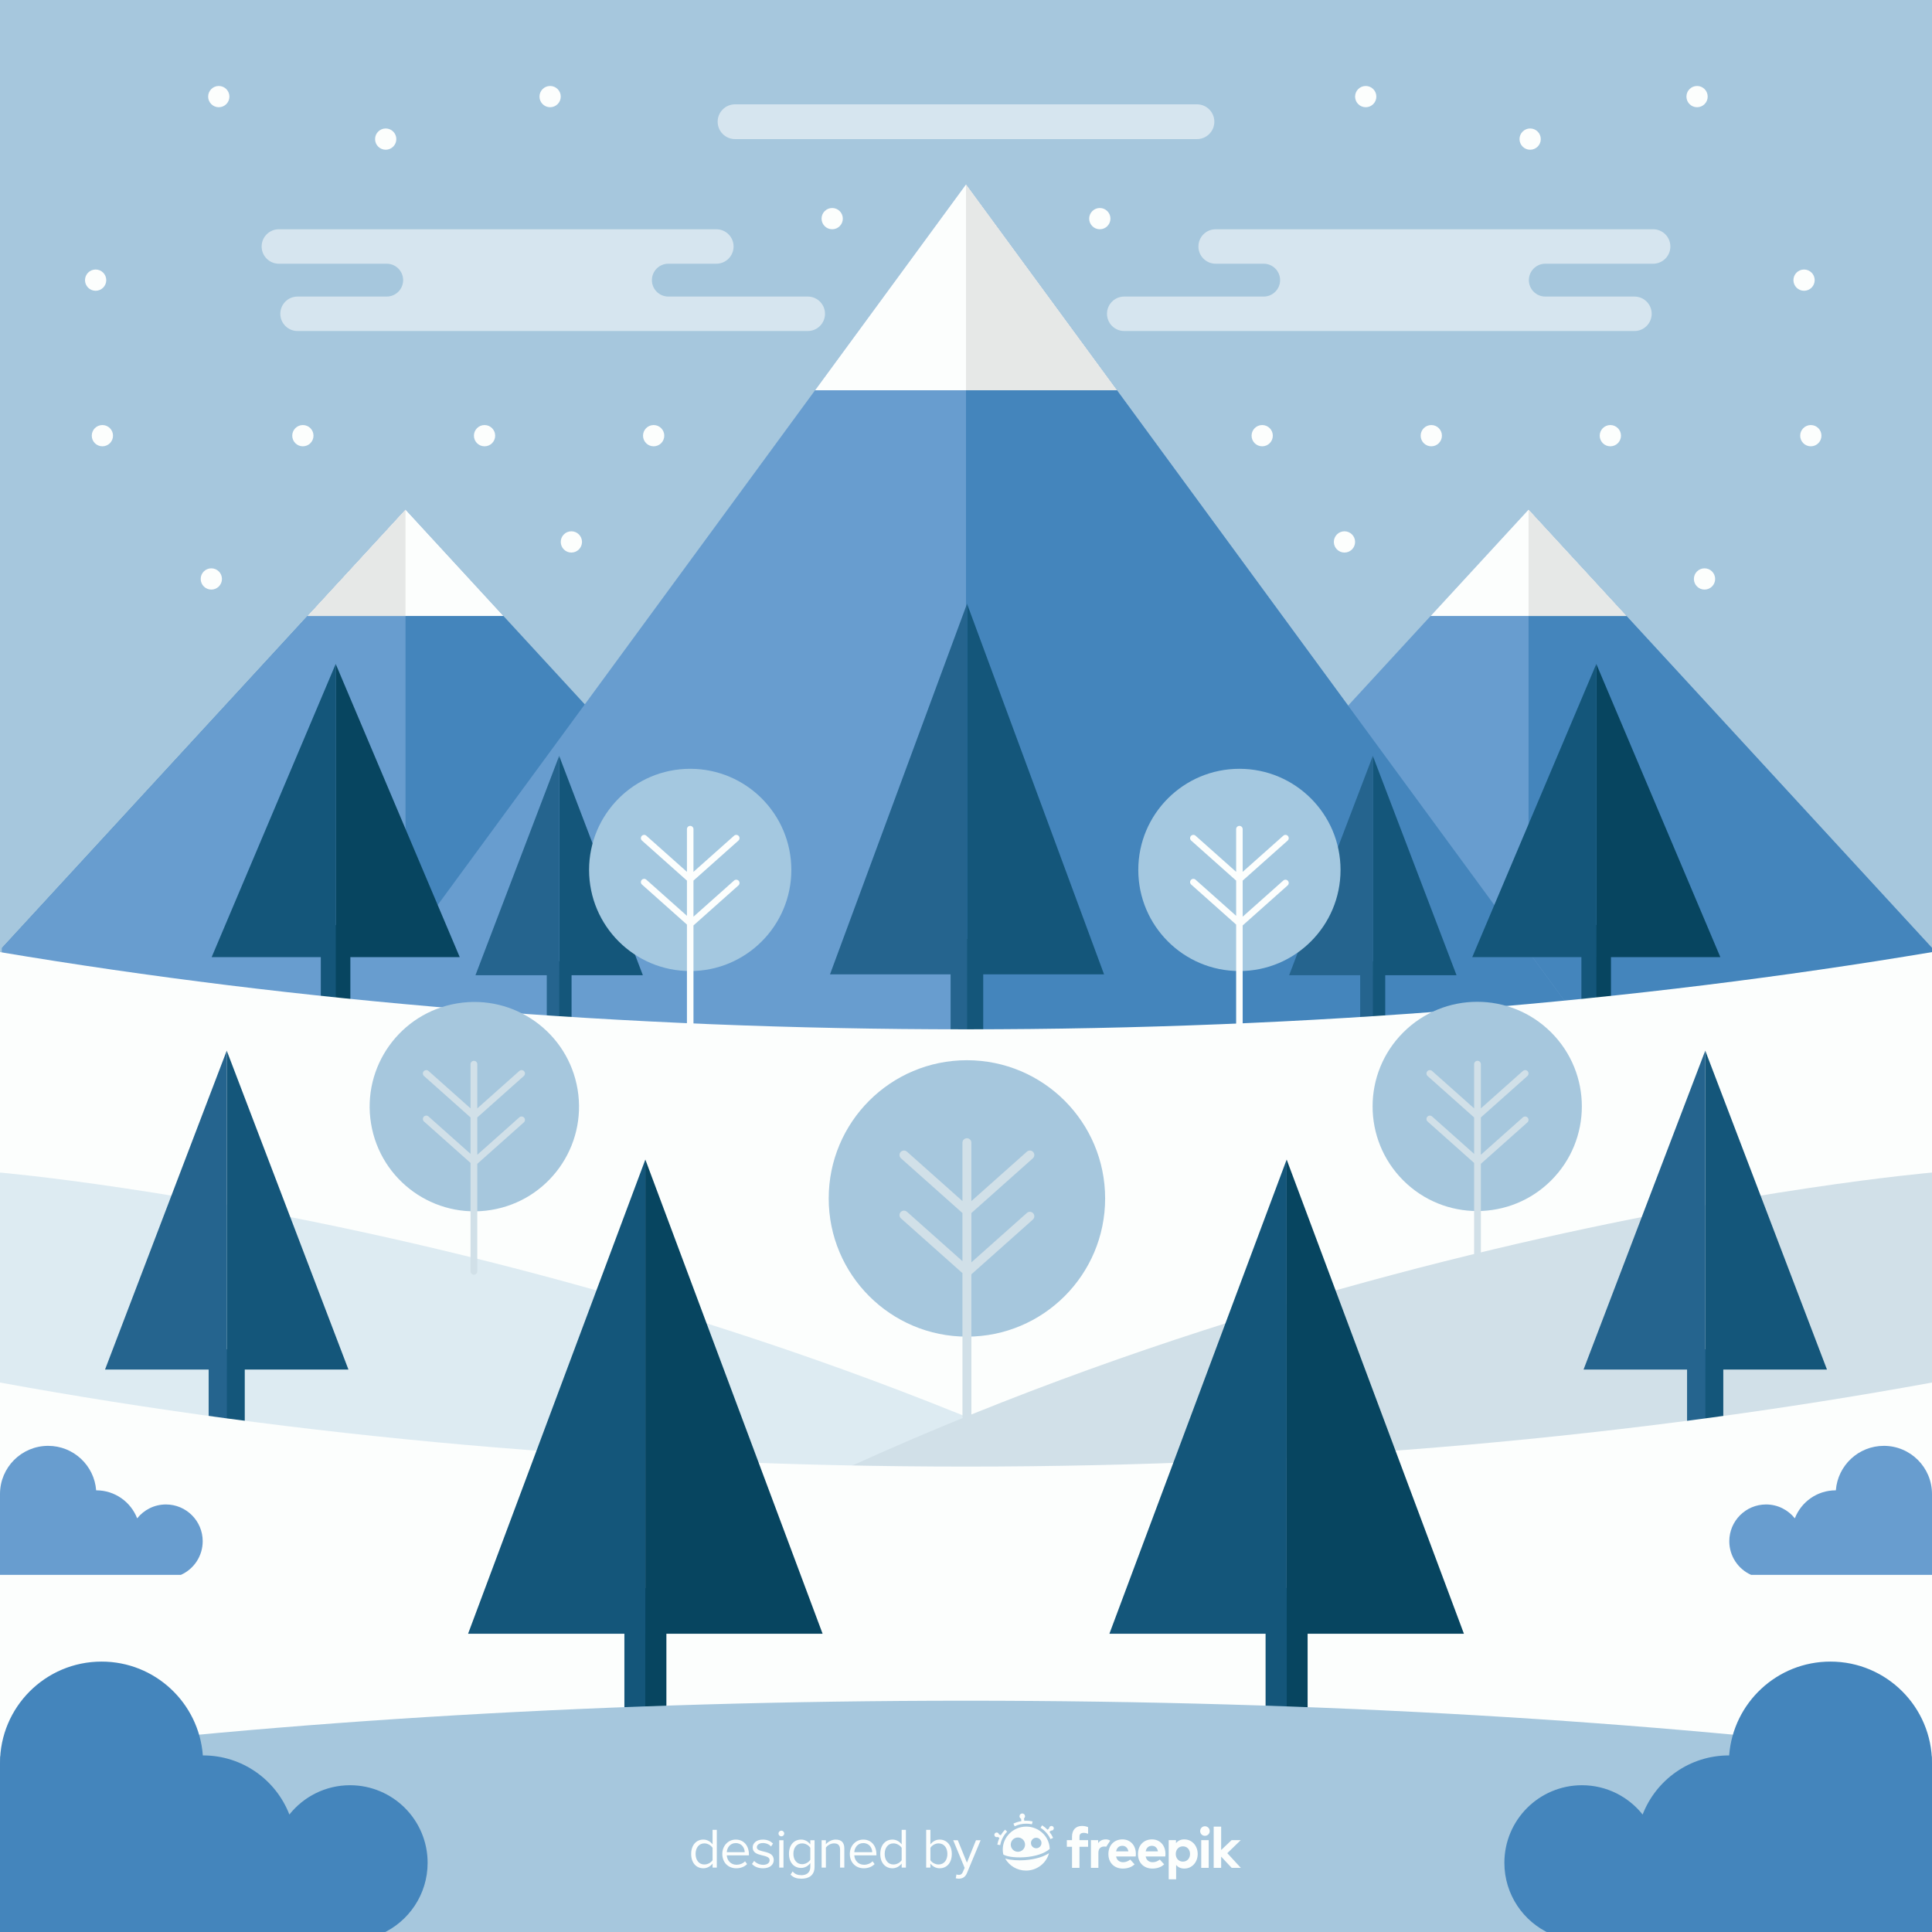 <?xml version="1.0" encoding="utf-8"?>
<!-- Generator: Adobe Illustrator 27.5.0, SVG Export Plug-In . SVG Version: 6.00 Build 0)  -->
<svg version="1.1" xmlns="http://www.w3.org/2000/svg" xmlns:xlink="http://www.w3.org/1999/xlink" x="0px" y="0px"
	 viewBox="0 0 500 500" style="enable-background:new 0 0 500 500;" xml:space="preserve">
<g id="BACKGROUND">
	<rect style="fill:#A6C7DD;" width="500" height="500"/>
</g>
<g id="OBJECTS">
	<g>
		<g>
			<g>
				<polygon style="fill:#689DCF;" points="500,245.319 395.587,131.875 264.748,274.03 395.587,274.064 500,274.037 				"/>
				<polygon style="fill:#4485BC;" points="395.587,131.875 395.587,274.064 500,274.037 500,245.319 				"/>
			</g>
			<g>
				<polygon style="fill:#4485BC;" points="0.533,245.319 104.946,131.875 235.785,274.03 104.946,274.064 0.533,274.037 				"/>
				<polygon style="fill:#689DCF;" points="104.946,131.875 104.946,274.064 0.533,274.037 0.533,245.319 				"/>
			</g>
			<g>
				<polygon style="fill:#689DCF;" points="250,47.713 84.144,273.953 250,273.953 415.856,273.953 				"/>
				<polygon style="fill:#4485BC;" points="250,47.713 250,273.953 415.856,273.953 				"/>
				<polygon style="fill:#FCFEFD;" points="289.064,101 250,47.713 210.936,101 				"/>
				<polygon style="fill:#E6E8E7;" points="289.064,101 250,47.713 250,101 				"/>
			</g>
		</g>
		<polygon style="fill:#FCFEFD;" points="420.936,159.417 395.587,131.875 370.237,159.417 		"/>
		<polygon style="fill:#E6E8E7;" points="420.936,159.417 395.587,131.875 395.587,159.417 		"/>
		<polygon style="fill:#FCFEFD;" points="130.296,159.417 104.946,131.875 79.597,159.417 		"/>
		<polygon style="fill:#E6E8E7;" points="104.946,159.417 104.946,131.875 79.597,159.417 		"/>
		<g style="opacity:0.56;">
			<g>
				<path style="fill:#FCFEFD;" d="M432.287,63.792L432.287,63.792c0-2.462-1.996-4.458-4.458-4.458H314.61
					c-2.462,0-4.458,1.996-4.458,4.458v0c0,2.462,1.996,4.458,4.458,4.458h12.429c2.347,0,4.25,1.903,4.25,4.25l0,0
					c0,2.347-1.903,4.25-4.25,4.25H290.95c-2.462,0-4.458,1.996-4.458,4.458l0,0c0,2.462,1.996,4.458,4.458,4.458h132.046
					c2.462,0,4.458-1.996,4.458-4.458l0,0c0-2.462-1.996-4.458-4.458-4.458h-23.078c-2.347,0-4.25-1.903-4.25-4.25l0,0
					c0-2.347,1.903-4.25,4.25-4.25h27.911C430.291,68.25,432.287,66.254,432.287,63.792z"/>
				<path style="fill:#FCFEFD;" d="M67.713,63.792L67.713,63.792c0-2.462,1.996-4.458,4.458-4.458H185.39
					c2.462,0,4.458,1.996,4.458,4.458v0c0,2.462-1.996,4.458-4.458,4.458h-12.429c-2.347,0-4.25,1.903-4.25,4.25l0,0
					c0,2.347,1.903,4.25,4.25,4.25h36.089c2.462,0,4.458,1.996,4.458,4.458l0,0c0,2.462-1.996,4.458-4.458,4.458H77.005
					c-2.462,0-4.458-1.996-4.458-4.458l0,0c0-2.462,1.996-4.458,4.458-4.458h23.078c2.347,0,4.25-1.903,4.25-4.25l0,0
					c0-2.347-1.903-4.25-4.25-4.25H72.172C69.709,68.25,67.713,66.254,67.713,63.792z"/>
			</g>
		</g>
		<g>
			<g>
				<g>
					<g>
						<rect x="352.081" y="248.785" style="fill:#14567A;" width="6.416" height="15.788"/>
						<rect x="352.081" y="248.785" style="fill:#25648E;" width="3.224" height="15.788"/>
					</g>
				</g>
				<g>
					<polygon style="fill:#14567A;" points="355.289,195.623 376.953,252.393 355.289,252.393 					"/>
					<polygon style="fill:#25648E;" points="355.289,195.623 333.624,252.393 355.289,252.393 					"/>
				</g>
			</g>
			<g>
				<g>
					<g>
						<rect x="144.503" y="248.785" style="fill:#14567A;" width="3.416" height="15.788"/>
						<rect x="141.503" y="248.785" style="fill:#25648E;" width="3.224" height="15.788"/>
					</g>
				</g>
				<g>
					<polygon style="fill:#14567A;" points="144.711,195.623 166.376,252.393 144.711,252.393 					"/>
					<polygon style="fill:#25648E;" points="144.711,195.623 123.046,252.393 144.711,252.393 					"/>
				</g>
			</g>
		</g>
		<g>
			<circle style="fill:#A4C8E0;" cx="320.759" cy="225.136" r="26.171"/>
			<path style="fill:#FCFEFD;" d="M332.115,227.882l-10.51,9.356V227.9l11.635-10.358c0.349-0.311,0.38-0.845,0.069-1.194
				c-0.311-0.35-0.848-0.38-1.194-0.069l-10.51,9.356v-11.053c0-0.467-0.378-0.846-0.846-0.846c-0.468,0-0.846,0.379-0.846,0.846
				v11.053l-10.509-9.356c-0.348-0.31-0.884-0.28-1.194,0.069c-0.311,0.349-0.279,0.884,0.069,1.194l11.634,10.358v9.115
				l-10.509-9.356c-0.348-0.309-0.884-0.28-1.194,0.069c-0.311,0.349-0.279,0.884,0.069,1.194l11.634,10.358v27.114
				c0,0.467,0.378,0.846,0.846,0.846c0.467,0,0.846-0.378,0.846-0.846v-26.891l11.635-10.358c0.349-0.311,0.38-0.845,0.069-1.194
				C332.998,227.602,332.461,227.572,332.115,227.882z"/>
		</g>
		<g>
			<circle style="fill:#A4C8E0;" cx="178.624" cy="225.136" r="26.171"/>
			<path style="fill:#FCFEFD;" d="M189.98,227.882l-10.51,9.356V227.9l11.635-10.358c0.348-0.311,0.38-0.845,0.069-1.194
				c-0.311-0.35-0.847-0.38-1.194-0.069l-10.51,9.356v-11.053c0-0.467-0.378-0.846-0.846-0.846c-0.468,0-0.846,0.379-0.846,0.846
				v11.053l-10.509-9.356c-0.348-0.31-0.884-0.28-1.194,0.069c-0.311,0.349-0.279,0.884,0.069,1.194l11.634,10.358v9.115
				l-10.509-9.356c-0.348-0.309-0.884-0.28-1.194,0.069c-0.311,0.349-0.279,0.884,0.069,1.194l11.634,10.358v27.114
				c0,0.467,0.378,0.846,0.846,0.846c0.467,0,0.846-0.378,0.846-0.846v-26.891l11.635-10.358c0.348-0.311,0.38-0.845,0.069-1.194
				C190.863,227.602,190.326,227.572,189.98,227.882z"/>
		</g>
		<g>
			<g>
				<rect x="246.075" y="243.013" style="fill:#14567A;" width="8.382" height="24.227"/>
				<rect x="246.075" y="243.013" style="fill:#25648E;" width="4.212" height="24.227"/>
			</g>
			<g>
				<polygon style="fill:#14567A;" points="250.266,156.25 285.727,252.158 250.266,252.158 				"/>
				<polygon style="fill:#25648E;" points="250.266,156.25 214.805,252.158 250.266,252.158 				"/>
			</g>
		</g>
		<g>
			<g>
				<rect x="409.328" y="239.423" style="fill:#074560;" width="7.588" height="20.092"/>
				<rect x="409.328" y="239.423" style="fill:#14567A;" width="3.813" height="20.092"/>
			</g>
			<g>
				<polygon style="fill:#074560;" points="413.122,171.833 445.222,247.701 413.122,247.701 				"/>
				<polygon style="fill:#14567A;" points="413.122,171.833 381.021,247.701 413.122,247.701 				"/>
			</g>
		</g>
		<g>
			<g>
				<rect x="83.084" y="239.423" style="fill:#074560;" width="7.588" height="20.092"/>
				<rect x="83.084" y="239.423" style="fill:#14567A;" width="3.813" height="20.092"/>
			</g>
			<g>
				<polygon style="fill:#074560;" points="86.878,171.833 118.979,247.701 86.878,247.701 				"/>
				<polygon style="fill:#14567A;" points="86.878,171.833 54.778,247.701 86.878,247.701 				"/>
			</g>
		</g>
		<path style="fill:#FCFEFD;" d="M250,266.385c-88.921,0-173.486-7.133-250-19.981v131.064h500V246.404
			C423.486,259.252,338.921,266.385,250,266.385z"/>
		<path style="fill:#DDEBF2;" d="M0,303.459c0,0,186.932,15.91,348.06,111.446H0V303.459z"/>
		<path style="fill:#D1E0E8;" d="M500,303.459c0,0-186.932,15.91-348.06,111.446H500V303.459z"/>
		<g>
			<g>
				<g>
					<g>
						<rect x="436.657" y="349.198" style="fill:#14567A;" width="9.328" height="22.955"/>
						<rect x="436.657" y="349.198" style="fill:#25648E;" width="4.688" height="22.955"/>
					</g>
				</g>
				<g>
					<polygon style="fill:#14567A;" points="441.321,271.904 472.819,354.443 441.321,354.443 					"/>
					<polygon style="fill:#25648E;" points="441.321,271.904 409.822,354.443 441.321,354.443 					"/>
				</g>
			</g>
			<g>
				<g>
					<g>
						<rect x="54.015" y="349.198" style="fill:#14567A;" width="9.328" height="22.955"/>
						<rect x="54.015" y="349.198" style="fill:#25648E;" width="4.688" height="22.955"/>
					</g>
				</g>
				<g>
					<polygon style="fill:#14567A;" points="58.679,271.904 90.178,354.443 58.679,354.443 					"/>
					<polygon style="fill:#25648E;" points="58.679,271.904 27.181,354.443 58.679,354.443 					"/>
				</g>
			</g>
		</g>
		<path style="fill:#FCFEFD;" d="M250,379.551c-88.921,0-173.486-7.764-250-21.749V500.46h500V357.802
			C423.486,371.787,338.921,379.551,250,379.551z"/>
		<g>
			<g>
				<g>
					<rect x="327.564" y="410.986" style="fill:#074560;" width="10.845" height="34.02"/>
					<rect x="327.564" y="410.986" style="fill:#14567A;" width="5.45" height="34.02"/>
				</g>
				<g>
					<polygon style="fill:#074560;" points="332.987,300.095 378.864,422.816 332.987,422.816 					"/>
					<polygon style="fill:#14567A;" points="332.987,300.095 287.109,422.816 332.987,422.816 					"/>
				</g>
			</g>
			<g>
				<g>
					
						<rect x="161.591" y="410.986" transform="matrix(-1 -1.224647e-16 1.224647e-16 -1 334.026 855.991)" style="fill:#14567A;" width="10.844" height="34.02"/>
					
						<rect x="166.986" y="410.986" transform="matrix(-1 -1.224647e-16 1.224647e-16 -1 339.421 855.991)" style="fill:#074560;" width="5.45" height="34.02"/>
				</g>
				<g>
					<polygon style="fill:#14567A;" points="167.013,300.095 121.136,422.816 167.013,422.816 					"/>
					<polygon style="fill:#074560;" points="167.013,300.095 212.891,422.816 167.013,422.816 					"/>
				</g>
			</g>
		</g>
		<path style="opacity:0.56;fill:#FCFEFD;" d="M309.77,36H190.23c-2.485,0-4.5-2.015-4.5-4.5l0,0c0-2.485,2.015-4.5,4.5-4.5h119.54
			c2.485,0,4.5,2.015,4.5,4.5l0,0C314.27,33.985,312.255,36,309.77,36z"/>
		<g>
			<g>
				<circle style="fill:#FCFEFD;" cx="56.621" cy="25" r="2.75"/>
				<circle style="fill:#FCFEFD;" cx="142.371" cy="25" r="2.75"/>
				<circle style="fill:#FCFEFD;" cx="215.371" cy="56.583" r="2.75"/>
				<circle style="fill:#FCFEFD;" cx="125.401" cy="112.753" r="2.75"/>
				<circle style="fill:#FCFEFD;" cx="169.163" cy="112.753" r="2.75"/>
				<circle style="fill:#FCFEFD;" cx="147.871" cy="140.25" r="2.75"/>
				<circle style="fill:#FCFEFD;" cx="54.691" cy="149.833" r="2.75"/>
				<circle style="fill:#FCFEFD;" cx="99.818" cy="36" r="2.75"/>
			</g>
			<circle style="fill:#FCFEFD;" cx="439.198" cy="25" r="2.75"/>
			<circle style="fill:#FCFEFD;" cx="353.448" cy="25" r="2.75"/>
			<circle style="fill:#FCFEFD;" cx="284.629" cy="56.583" r="2.75"/>
			<circle style="fill:#FCFEFD;" cx="370.418" cy="112.753" r="2.75"/>
			<g>
				<circle style="fill:#FCFEFD;" cx="466.889" cy="72.5" r="2.75"/>
				<circle style="fill:#FCFEFD;" cx="24.749" cy="72.5" r="2.75"/>
			</g>
			<g>
				<circle style="fill:#FCFEFD;" cx="416.755" cy="112.753" r="2.75"/>
				<circle style="fill:#FCFEFD;" cx="468.638" cy="112.753" r="2.75"/>
				<circle style="fill:#FCFEFD;" cx="26.499" cy="112.753" r="2.75"/>
				<circle style="fill:#FCFEFD;" cx="78.382" cy="112.753" r="2.75"/>
			</g>
			<circle style="fill:#FCFEFD;" cx="326.656" cy="112.753" r="2.75"/>
			<circle style="fill:#FCFEFD;" cx="347.948" cy="140.25" r="2.75"/>
			<circle style="fill:#FCFEFD;" cx="441.128" cy="149.833" r="2.75"/>
			<circle style="fill:#FCFEFD;" cx="396.001" cy="36" r="2.75"/>
		</g>
		<g>
			<circle style="fill:#A6C7DD;" cx="250.238" cy="310.153" r="35.769"/>
			<path style="fill:#D1E0E8;" d="M265.758,313.906l-14.365,12.788v-12.762l15.902-14.157c0.476-0.424,0.519-1.155,0.095-1.632
				c-0.424-0.478-1.158-0.519-1.632-0.095l-14.365,12.788v-15.107c0-0.638-0.517-1.156-1.156-1.156
				c-0.639,0-1.156,0.517-1.156,1.156v15.107l-14.364-12.788c-0.475-0.424-1.208-0.382-1.632,0.095
				c-0.424,0.477-0.382,1.208,0.095,1.632l15.901,14.157v12.457l-14.364-12.788c-0.475-0.423-1.208-0.383-1.632,0.095
				c-0.424,0.477-0.382,1.208,0.095,1.632l15.901,14.157v37.058c0,0.639,0.517,1.156,1.156,1.156c0.639,0,1.156-0.517,1.156-1.156
				v-36.753l15.902-14.157c0.476-0.424,0.519-1.155,0.095-1.632C266.966,313.523,266.233,313.482,265.758,313.906z"/>
		</g>
		<g>
			<g>
				
					<ellipse transform="matrix(0.707 -0.707 0.707 0.707 -90.471 354.243)" style="fill:#A6C7DD;" cx="382.374" cy="286.33" rx="27.081" ry="27.081"/>
				<path style="fill:#D1E0E8;" d="M394.124,289.171l-10.875,9.682v-9.662l12.039-10.718c0.361-0.321,0.393-0.875,0.072-1.236
					c-0.321-0.362-0.877-0.393-1.236-0.072l-10.875,9.682v-11.437c0-0.483-0.391-0.875-0.875-0.875
					c-0.484,0-0.875,0.392-0.875,0.875v11.437l-10.875-9.682c-0.36-0.321-0.914-0.289-1.236,0.072
					c-0.321,0.361-0.289,0.914,0.072,1.236l12.039,10.718v9.431l-10.875-9.682c-0.36-0.32-0.914-0.29-1.236,0.072
					c-0.321,0.361-0.289,0.914,0.072,1.236l12.039,10.718v28.056c0,0.484,0.391,0.875,0.875,0.875c0.484,0,0.875-0.391,0.875-0.875
					v-27.826l12.039-10.718c0.361-0.321,0.393-0.875,0.072-1.236C395.039,288.881,394.483,288.85,394.124,289.171z"/>
			</g>
			<g>
				
					<ellipse transform="matrix(0.987 -0.163 0.163 0.987 -44.969 23.781)" style="fill:#A6C7DD;" cx="122.651" cy="286.33" rx="27.081" ry="27.081"/>
				<path style="fill:#D1E0E8;" d="M134.401,289.171l-10.875,9.682v-9.662l12.039-10.718c0.361-0.321,0.393-0.875,0.072-1.236
					c-0.321-0.362-0.877-0.393-1.236-0.072l-10.875,9.682v-11.437c0-0.483-0.391-0.875-0.875-0.875
					c-0.484,0-0.875,0.392-0.875,0.875v11.437l-10.875-9.682c-0.36-0.321-0.914-0.289-1.236,0.072
					c-0.321,0.361-0.289,0.914,0.072,1.236l12.039,10.718v9.431L110.9,288.94c-0.36-0.32-0.914-0.29-1.236,0.072
					c-0.321,0.361-0.289,0.914,0.072,1.236l12.039,10.718v28.056c0,0.484,0.391,0.875,0.875,0.875c0.484,0,0.875-0.391,0.875-0.875
					v-27.826l12.039-10.718c0.361-0.321,0.393-0.875,0.072-1.236C135.315,288.881,134.76,288.85,134.401,289.171z"/>
			</g>
		</g>
		<path style="fill:#A6C7DD;" d="M500,454.531c-72.789-9.126-158.392-14.388-250-14.388S72.789,445.405,0,454.531v45.929h500
			V454.531z"/>
		<g>
			<path style="fill:#4485BC;" d="M401.241,500.46H500v-44.152c0-14.52-11.77-26.29-26.29-26.29
				c-13.845,0-25.181,10.704-26.206,24.286c-0.024,0-0.047-0.002-0.071-0.002c-10.172,0-18.857,6.348-22.322,15.297
				c-3.679-4.616-9.339-7.582-15.7-7.582c-11.089,0-20.079,8.99-20.079,20.079C389.332,490.273,394.228,497.338,401.241,500.46z"/>
		</g>
		<g>
			<g>
				<g>
					<path style="fill:#689DCF;" d="M453.187,407.575H500v-20.929c0-6.882-5.579-12.462-12.462-12.462
						c-6.563,0-11.936,5.074-12.422,11.512c-0.011,0-0.022-0.001-0.034-0.001c-4.822,0-8.938,3.009-10.581,7.251
						c-1.744-2.188-4.427-3.594-7.442-3.594c-5.257,0-9.518,4.261-9.518,9.518C447.542,402.746,449.863,406.095,453.187,407.575z"/>
				</g>
			</g>
			<g>
				<g>
					<path style="fill:#689DCF;" d="M46.813,407.575H0v-20.929c0-6.882,5.579-12.462,12.462-12.462
						c6.563,0,11.936,5.074,12.422,11.512c0.011,0,0.022-0.001,0.034-0.001c4.822,0,8.938,3.009,10.581,7.251
						c1.744-2.188,4.427-3.594,7.442-3.594c5.257,0,9.518,4.261,9.518,9.518C52.458,402.746,50.137,406.095,46.813,407.575z"/>
				</g>
			</g>
		</g>
		<g>
			<path style="fill:#4485BC;" d="M98.759,500.46H0v-44.152c0-14.52,11.77-26.29,26.29-26.29c13.845,0,25.181,10.704,26.206,24.286
				c0.024,0,0.047-0.002,0.071-0.002c10.172,0,18.856,6.348,22.322,15.297c3.679-4.616,9.339-7.582,15.7-7.582
				c11.089,0,20.079,8.99,20.079,20.079C110.668,490.273,105.772,497.338,98.759,500.46z"/>
		</g>
	</g>
</g>
<g id="DESIGNED_BY_FREEPIK">
	<g>
		<g>
			<g id="XMLID_225_">
				<g id="XMLID_244_">
					<path id="XMLID_252_" style="fill:#FCFEFD;" d="M260.104,473.509c-0.432,0.443-0.803,0.931-1.108,1.453l-0.465-0.241
						c-0.067-0.298-0.349-0.503-0.659-0.466c-0.331,0.039-0.568,0.339-0.529,0.67c0.039,0.331,0.339,0.568,0.67,0.529
						c0.066-0.008,0.127-0.026,0.184-0.052l0.451,0.234c-0.251,0.554-0.433,1.139-0.539,1.744l0.747,0.132
						c0.23-1.306,0.85-2.507,1.792-3.473L260.104,473.509z"/>
					<path id="XMLID_251_" style="fill:#FCFEFD;" d="M265.592,471.207c-0.171,0-0.341,0.006-0.51,0.017l-0.074-0.626
						c0.188-0.149,0.296-0.389,0.266-0.645c-0.046-0.393-0.402-0.674-0.795-0.628c-0.393,0.046-0.674,0.402-0.628,0.795
						c0.03,0.254,0.189,0.461,0.404,0.564l0.074,0.624c-0.714,0.116-1.403,0.332-2.06,0.646l0.327,0.684
						c0.934-0.447,1.942-0.673,2.995-0.673c0.496,0,0.993,0.053,1.475,0.158l0.161-0.741
						C266.692,471.266,266.142,471.207,265.592,471.207z"/>
					<path id="XMLID_250_" style="fill:#FCFEFD;" d="M272.194,473.754c0.331-0.04,0.566-0.341,0.526-0.672
						c-0.04-0.331-0.341-0.566-0.672-0.526c-0.309,0.038-0.535,0.304-0.53,0.609l-0.416,0.363c-0.418-0.43-0.889-0.813-1.408-1.139
						l-0.404,0.641c1.134,0.715,2.021,1.726,2.563,2.925l0.69-0.313c-0.251-0.554-0.567-1.072-0.942-1.545l0.402-0.351
						C272.065,473.759,272.129,473.762,272.194,473.754z"/>
					<path id="XMLID_249_" style="fill:#FCFEFD;" d="M265.044,481.415c-0.386,0.023-0.775,0.035-1.157,0.035
						c-0.88,0-1.733-0.061-2.478-0.179c-0.39-0.062-0.846-0.155-1.27-0.292c1.046,1.861,3.069,3.125,5.388,3.125
						c2.855,0,5.262-1.916,5.95-4.504c-0.682,0.449-1.505,0.825-2.459,1.123C267.839,481.091,266.463,481.33,265.044,481.415z"/>
					<path id="XMLID_245_" style="fill:#FCFEFD;" d="M265.592,472.723c-3.352,0-6.08,2.666-6.08,5.943
						c0,0.426,0.046,0.849,0.137,1.261c0.673,0.483,2.706,0.89,5.348,0.731c2.879-0.173,5.297-0.957,6.672-2.159
						c-0.006-0.195-0.021-0.39-0.045-0.582C271.244,474.957,268.65,472.723,265.592,472.723z M263.432,479.238
						c-1.02,0-1.85-0.83-1.85-1.85c0-1.02,0.83-1.85,1.85-1.85c1.02,0,1.85,0.83,1.85,1.85
						C265.282,478.408,264.452,479.238,263.432,479.238z M268.17,478.33c-0.75,0-1.36-0.61-1.36-1.36s0.61-1.361,1.36-1.361
						c0.75,0,1.361,0.61,1.361,1.361S268.92,478.33,268.17,478.33z"/>
				</g>
				<path id="XMLID_242_" style="fill:#FCFEFD;" d="M281.595,474.59c-0.295-0.116-0.805-0.309-1.382-0.237
					c-0.551,0.069-0.844,0.341-0.844,1.007v0.866h2.228v1.717h-2.228v5.455h-1.932v-5.455h-1.34v-1.717h1.34v-0.888
					c0-1.68,0.896-2.783,2.568-2.783c0.643,0,1.157,0.122,1.59,0.308L281.595,474.59z"/>
				<path id="XMLID_240_" style="fill:#FCFEFD;" d="M286.298,477.922c-0.177-0.03-0.358-0.046-0.526-0.046
					c-0.896,0-1.51,0.548-1.51,1.613v3.908h-1.932v-7.172h1.873v0.785c0.451-0.673,1.14-0.977,2.021-0.977
					c0.414,0,0.848,0.128,1.094,0.337L286.298,477.922z"/>
				<path id="XMLID_237_" style="fill:#FCFEFD;" d="M293.965,479.801c0,0.222-0.015,0.489-0.037,0.651h-5.085
					c0.207,1.036,0.933,1.488,1.843,1.488c0.622,0,1.295-0.252,1.813-0.688l1.133,1.243c-0.814,0.748-1.85,1.088-3.057,1.088
					c-2.198,0-3.723-1.495-3.723-3.753c0-2.258,1.48-3.797,3.627-3.797C292.544,476.033,293.958,477.565,293.965,479.801z
					 M288.851,479.134h3.175c-0.177-0.918-0.733-1.436-1.562-1.436C289.554,477.698,289.021,478.246,288.851,479.134z"/>
				<path id="XMLID_234_" style="fill:#FCFEFD;" d="M301.618,479.801c0,0.222-0.015,0.489-0.037,0.651h-5.085
					c0.207,1.036,0.933,1.488,1.843,1.488c0.622,0,1.295-0.252,1.814-0.688l1.132,1.243c-0.814,0.748-1.85,1.088-3.057,1.088
					c-2.198,0-3.723-1.495-3.723-3.753c0-2.258,1.48-3.797,3.627-3.797C300.197,476.033,301.611,477.565,301.618,479.801z
					 M296.504,479.134h3.175c-0.178-0.918-0.733-1.436-1.562-1.436C297.207,477.698,296.674,478.246,296.504,479.134z"/>
				<path id="XMLID_231_" style="fill:#FCFEFD;" d="M309.964,479.808c0,2.154-1.495,3.775-3.471,3.775
					c-0.962,0-1.643-0.378-2.109-0.933v3.708h-1.924v-10.133h1.887v0.792c0.466-0.585,1.155-0.984,2.139-0.984
					C308.469,476.033,309.964,477.654,309.964,479.808z M304.287,479.808c0,1.132,0.748,1.976,1.843,1.976
					c1.14,0,1.85-0.881,1.85-1.976c0-1.095-0.71-1.976-1.85-1.976C305.035,477.832,304.287,478.676,304.287,479.808z"/>
				<path id="XMLID_228_" style="fill:#FCFEFD;" d="M313.068,473.879c0,0.696-0.54,1.229-1.236,1.229
					c-0.696,0-1.229-0.533-1.229-1.229c0-0.696,0.533-1.243,1.229-1.243C312.527,472.636,313.068,473.184,313.068,473.879z
					 M312.809,483.398h-1.932v-7.172h1.932V483.398z"/>
				<path id="XMLID_226_" style="fill:#FCFEFD;" d="M316.032,478.779l2.701-2.554h2.368l-3.479,3.375l3.501,3.797h-2.376
					l-2.716-2.901v2.901H314.1V472.74h1.932V478.779z"/>
			</g>
			<g>
				<path style="fill:#FCFEFD;" d="M184.412,483.333v-1.055c-0.527,0.718-1.391,1.23-2.387,1.23c-1.846,0-3.149-1.406-3.149-3.706
					c0-2.256,1.289-3.721,3.149-3.721c0.952,0,1.816,0.469,2.387,1.245v-3.765h1.099v9.77H184.412z M184.412,481.414v-3.208
					c-0.395-0.615-1.245-1.143-2.124-1.143c-1.421,0-2.27,1.172-2.27,2.739c0,1.567,0.85,2.724,2.27,2.724
					C183.168,482.527,184.017,482.029,184.412,481.414z"/>
				<path style="fill:#FCFEFD;" d="M186.932,479.788c0-2.051,1.465-3.706,3.486-3.706c2.139,0,3.398,1.67,3.398,3.794v0.279h-5.727
					c0.088,1.333,1.025,2.446,2.549,2.446c0.805,0,1.626-0.322,2.182-0.894l0.527,0.718c-0.703,0.703-1.655,1.084-2.812,1.084
					C188.44,483.508,186.932,482,186.932,479.788z M190.403,476.99c-1.509,0-2.256,1.274-2.314,2.358h4.643
					C192.718,478.294,192.015,476.99,190.403,476.99z"/>
				<path style="fill:#FCFEFD;" d="M194.607,482.395l0.571-0.791c0.469,0.542,1.362,1.011,2.329,1.011
					c1.084,0,1.67-0.513,1.67-1.216c0-1.714-4.38-0.659-4.38-3.281c0-1.098,0.952-2.036,2.636-2.036
					c1.201,0,2.051,0.454,2.622,1.026l-0.513,0.762c-0.424-0.513-1.201-0.894-2.109-0.894c-0.967,0-1.567,0.483-1.567,1.113
					c0,1.552,4.38,0.527,4.38,3.281c0,1.187-0.952,2.138-2.783,2.138C196.306,483.508,195.325,483.157,194.607,482.395z"/>
				<path style="fill:#FCFEFD;" d="M201.477,474.515c0-0.41,0.337-0.747,0.732-0.747c0.41,0,0.747,0.337,0.747,0.747
					c0,0.41-0.337,0.732-0.747,0.732C201.814,475.247,201.477,474.925,201.477,474.515z M201.667,483.333v-7.075h1.099v7.075
					H201.667z"/>
				<path style="fill:#FCFEFD;" d="M204.582,485.149l0.556-0.82c0.586,0.703,1.289,0.967,2.3,0.967c1.172,0,2.27-0.571,2.27-2.124
					v-1.011c-0.513,0.718-1.377,1.26-2.373,1.26c-1.845,0-3.149-1.377-3.149-3.662c0-2.27,1.289-3.677,3.149-3.677
					c0.952,0,1.802,0.469,2.373,1.245v-1.069h1.098v6.87c0,2.344-1.641,3.076-3.369,3.076
					C206.237,486.204,205.417,485.969,204.582,485.149z M209.709,481.297v-3.091c-0.381-0.615-1.23-1.143-2.109-1.143
					c-1.421,0-2.27,1.128-2.27,2.695c0,1.553,0.849,2.695,2.27,2.695C208.478,482.454,209.328,481.912,209.709,481.297z"/>
				<path style="fill:#FCFEFD;" d="M217.413,483.333v-4.629c0-1.245-0.63-1.641-1.582-1.641c-0.865,0-1.685,0.527-2.095,1.099v5.17
					h-1.099v-7.075h1.099v1.025c0.498-0.586,1.464-1.201,2.519-1.201c1.48,0,2.256,0.747,2.256,2.285v4.966H217.413z"/>
				<path style="fill:#FCFEFD;" d="M219.932,479.788c0-2.051,1.465-3.706,3.486-3.706c2.139,0,3.398,1.67,3.398,3.794v0.279h-5.727
					c0.088,1.333,1.025,2.446,2.549,2.446c0.806,0,1.626-0.322,2.183-0.894l0.527,0.718c-0.703,0.703-1.655,1.084-2.812,1.084
					C221.441,483.508,219.932,482,219.932,479.788z M223.404,476.99c-1.509,0-2.256,1.274-2.314,2.358h4.643
					C225.718,478.294,225.015,476.99,223.404,476.99z"/>
				<path style="fill:#FCFEFD;" d="M233.35,483.333v-1.055c-0.527,0.718-1.392,1.23-2.388,1.23c-1.846,0-3.149-1.406-3.149-3.706
					c0-2.256,1.289-3.721,3.149-3.721c0.952,0,1.817,0.469,2.388,1.245v-3.765h1.098v9.77H233.35z M233.35,481.414v-3.208
					c-0.396-0.615-1.245-1.143-2.124-1.143c-1.421,0-2.27,1.172-2.27,2.739c0,1.567,0.849,2.724,2.27,2.724
					C232.105,482.527,232.954,482.029,233.35,481.414z"/>
				<path style="fill:#FCFEFD;" d="M239.692,483.333v-9.77h1.098v3.765c0.572-0.776,1.421-1.245,2.388-1.245
					c1.845,0,3.149,1.465,3.149,3.721c0,2.299-1.304,3.706-3.149,3.706c-0.996,0-1.86-0.513-2.388-1.23v1.055H239.692z
					 M242.9,482.527c1.436,0,2.285-1.157,2.285-2.724c0-1.568-0.85-2.739-2.285-2.739c-0.864,0-1.728,0.527-2.109,1.143v3.208
					C241.171,482.029,242.036,482.527,242.9,482.527z"/>
				<path style="fill:#FCFEFD;" d="M247.528,485.105c0.161,0.073,0.425,0.117,0.601,0.117c0.483,0,0.805-0.161,1.055-0.747
					l0.469-1.069l-2.959-7.148h1.187l2.358,5.8l2.344-5.8h1.201l-3.545,8.51c-0.425,1.025-1.143,1.421-2.08,1.435
					c-0.234,0-0.601-0.044-0.805-0.103L247.528,485.105z"/>
			</g>
		</g>
	</g>
</g>
</svg>
